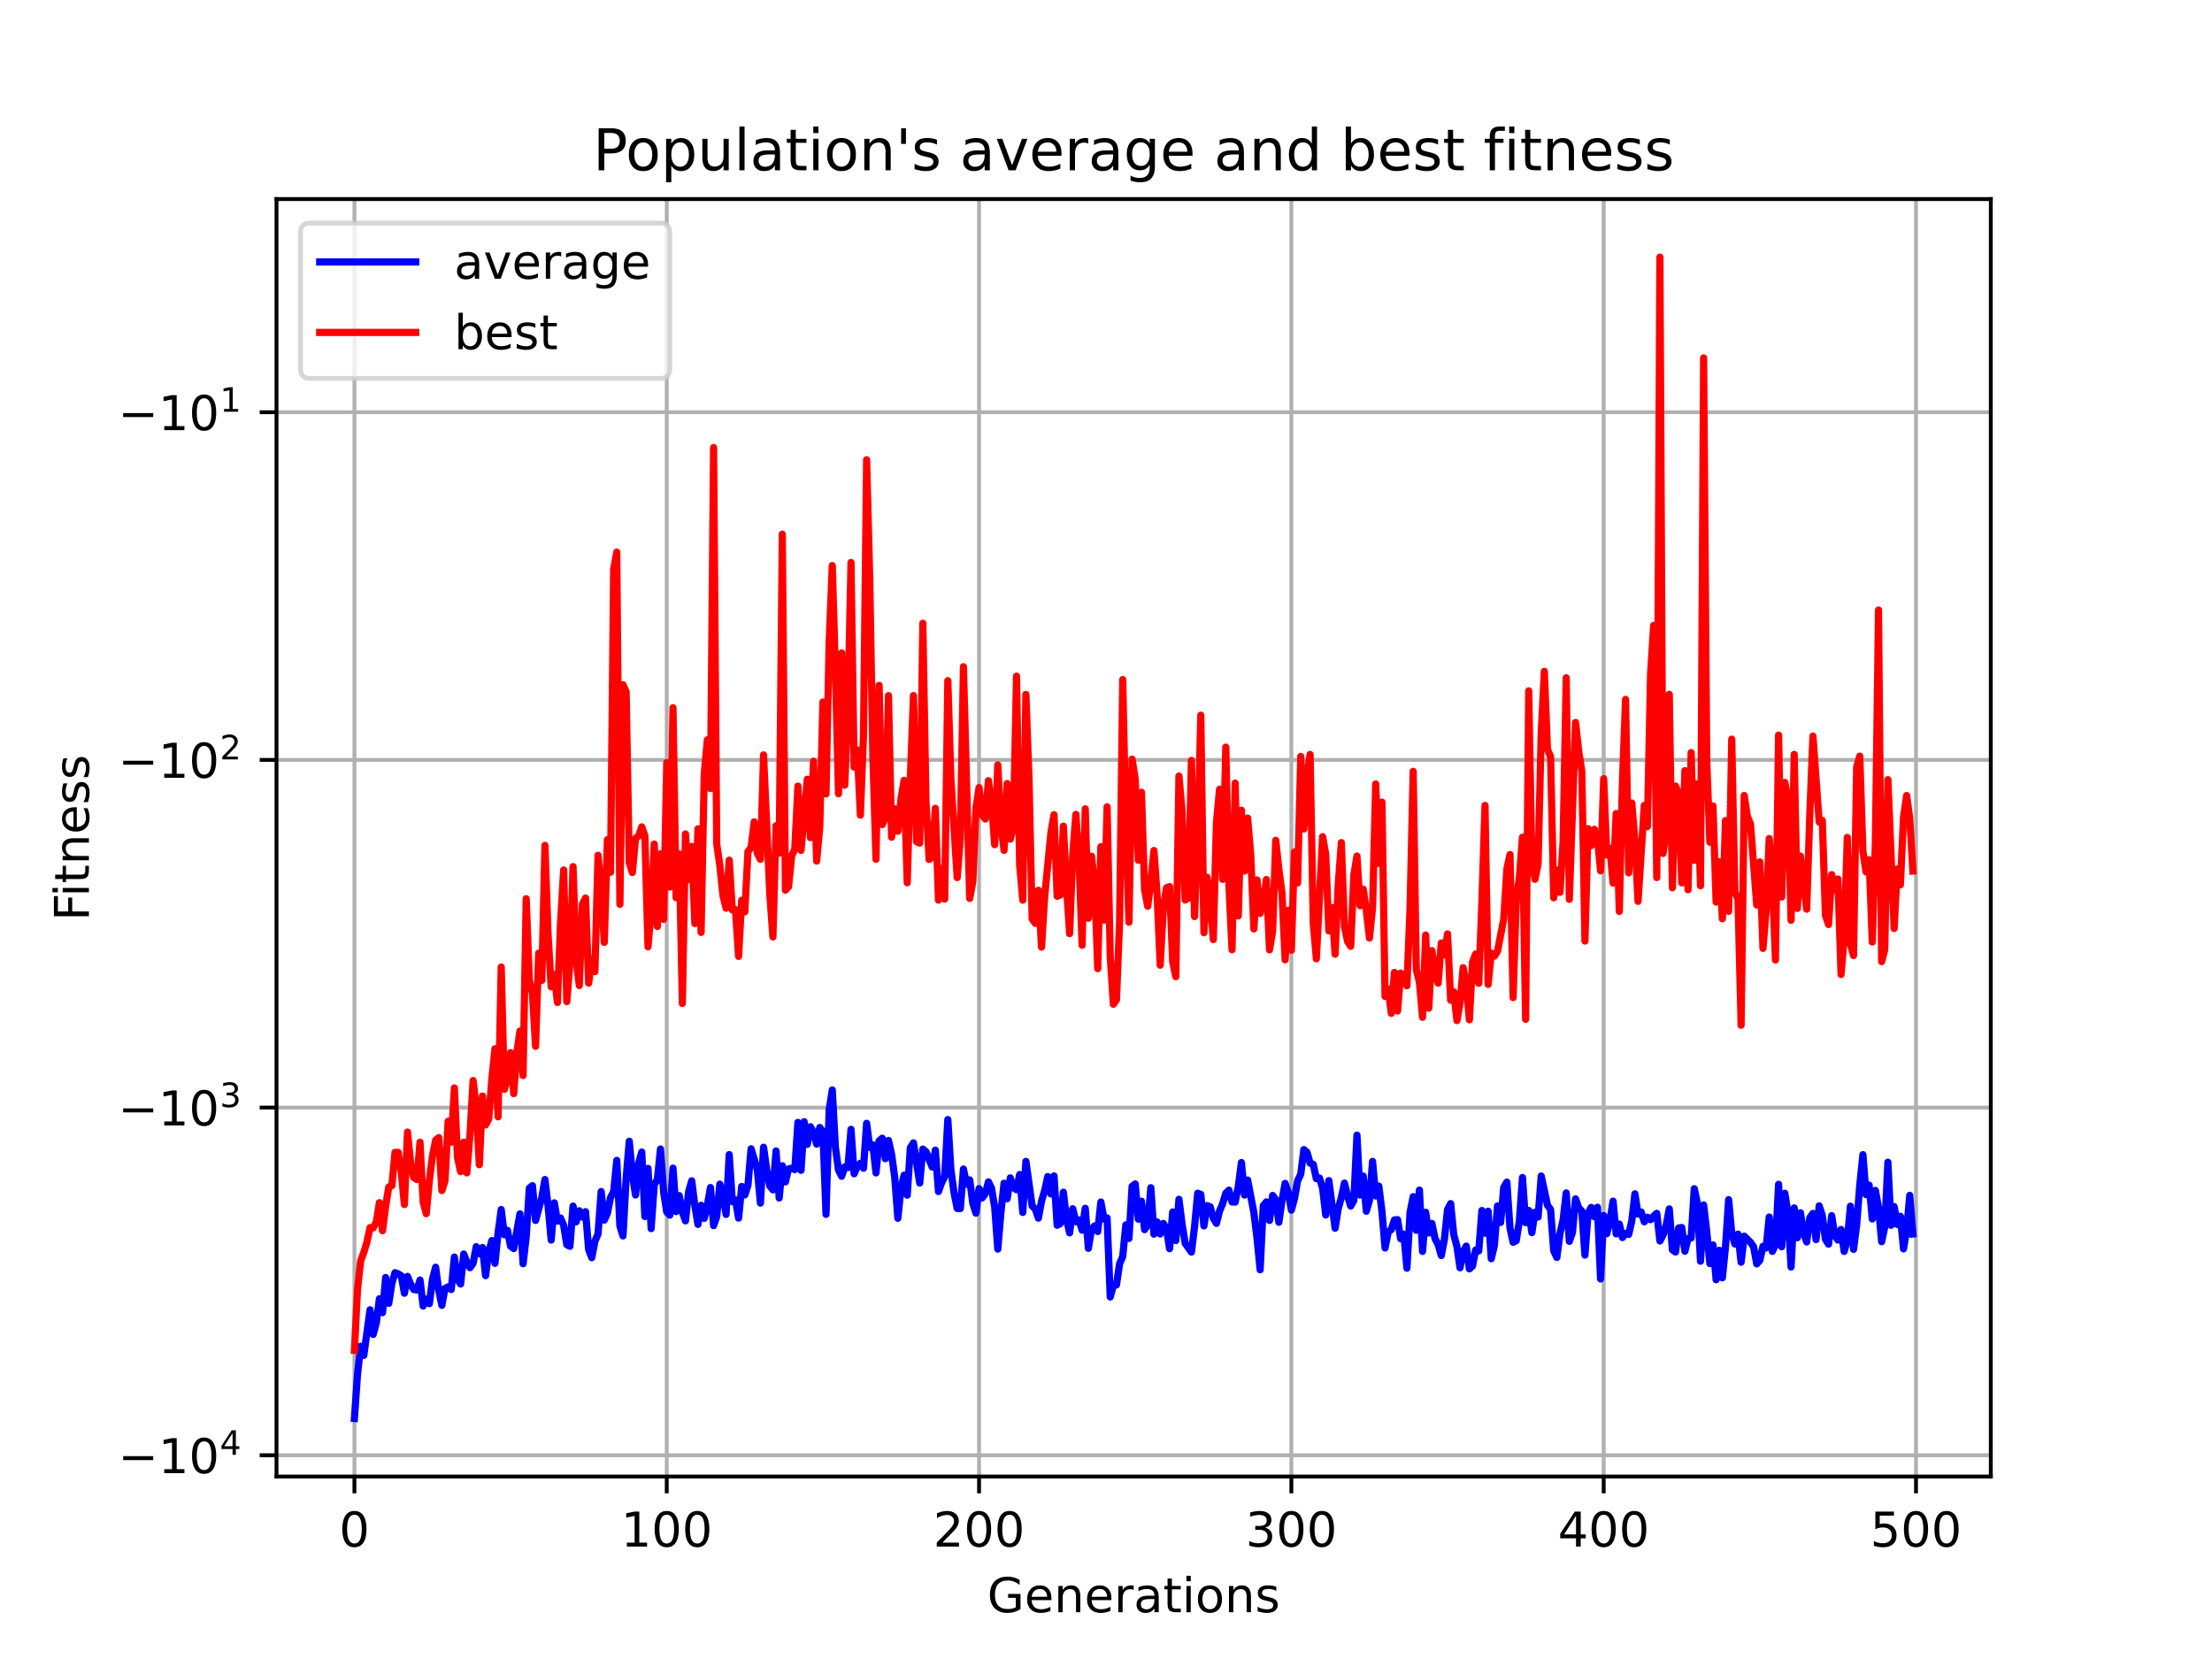 <?xml version="1.0" encoding="utf-8" standalone="no"?>
<!DOCTYPE svg PUBLIC "-//W3C//DTD SVG 1.1//EN"
  "http://www.w3.org/Graphics/SVG/1.1/DTD/svg11.dtd">
<!-- Created with matplotlib (https://matplotlib.org/) -->
<svg height="345.6pt" version="1.1" viewBox="0 0 460.8 345.6" width="460.8pt" xmlns="http://www.w3.org/2000/svg" xmlns:xlink="http://www.w3.org/1999/xlink">
 <defs>
  <style type="text/css">*{stroke-linecap:butt;stroke-linejoin:round;}</style>
 </defs>
 <g id="figure_1">
  <g id="patch_1">
   <path d="M 0 345.6 
L 460.8 345.6 
L 460.8 0 
L 0 0 
z
" style="fill:#ffffff;"/>
  </g>
  <g id="axes_1">
   <g id="patch_2">
    <path d="M 57.6 307.584 
L 414.72 307.584 
L 414.72 41.472 
L 57.6 41.472 
z
" style="fill:#ffffff;"/>
   </g>
   <g id="matplotlib.axis_1">
    <g id="xtick_1">
     <g id="line2d_1">
      <path clip-path="url(#pa1c811d562)" d="M 73.833 307.584 
L 73.833 41.472 
" style="fill:none;stroke:#b0b0b0;stroke-linecap:square;stroke-width:0.8;"/>
     </g>
     <g id="line2d_2">
      <defs>
       <path d="M 0 0 
L 0 3.5 
" id="m341a87773a" style="stroke:#000000;stroke-width:0.8;"/>
      </defs>
      <g>
       <use style="stroke:#000000;stroke-width:0.8;" x="73.833" xlink:href="#m341a87773a" y="307.584"/>
      </g>
     </g>
     <g id="text_1">
      <!-- 0 -->
      <g transform="translate(70.651 322.182)scale(0.1 -0.1)">
       <defs>
        <path d="M 31.781 66.406 
Q 24.172 66.406 20.328 58.906 
Q 16.5 51.422 16.5 36.375 
Q 16.5 21.391 20.328 13.891 
Q 24.172 6.391 31.781 6.391 
Q 39.453 6.391 43.281 13.891 
Q 47.125 21.391 47.125 36.375 
Q 47.125 51.422 43.281 58.906 
Q 39.453 66.406 31.781 66.406 
z
M 31.781 74.219 
Q 44.047 74.219 50.516 64.516 
Q 56.984 54.828 56.984 36.375 
Q 56.984 17.969 50.516 8.266 
Q 44.047 -1.422 31.781 -1.422 
Q 19.531 -1.422 13.062 8.266 
Q 6.594 17.969 6.594 36.375 
Q 6.594 54.828 13.062 64.516 
Q 19.531 74.219 31.781 74.219 
z
" id="DejaVuSans-48"/>
       </defs>
       <use xlink:href="#DejaVuSans-48"/>
      </g>
     </g>
    </g>
    <g id="xtick_2">
     <g id="line2d_3">
      <path clip-path="url(#pa1c811d562)" d="M 138.894 307.584 
L 138.894 41.472 
" style="fill:none;stroke:#b0b0b0;stroke-linecap:square;stroke-width:0.8;"/>
     </g>
     <g id="line2d_4">
      <g>
       <use style="stroke:#000000;stroke-width:0.8;" x="138.894" xlink:href="#m341a87773a" y="307.584"/>
      </g>
     </g>
     <g id="text_2">
      <!-- 100 -->
      <g transform="translate(129.35 322.182)scale(0.1 -0.1)">
       <defs>
        <path d="M 12.406 8.297 
L 28.516 8.297 
L 28.516 63.922 
L 10.984 60.406 
L 10.984 69.391 
L 28.422 72.906 
L 38.281 72.906 
L 38.281 8.297 
L 54.391 8.297 
L 54.391 0 
L 12.406 0 
z
" id="DejaVuSans-49"/>
       </defs>
       <use xlink:href="#DejaVuSans-49"/>
       <use x="63.623" xlink:href="#DejaVuSans-48"/>
       <use x="127.246" xlink:href="#DejaVuSans-48"/>
      </g>
     </g>
    </g>
    <g id="xtick_3">
     <g id="line2d_5">
      <path clip-path="url(#pa1c811d562)" d="M 203.955 307.584 
L 203.955 41.472 
" style="fill:none;stroke:#b0b0b0;stroke-linecap:square;stroke-width:0.8;"/>
     </g>
     <g id="line2d_6">
      <g>
       <use style="stroke:#000000;stroke-width:0.8;" x="203.955" xlink:href="#m341a87773a" y="307.584"/>
      </g>
     </g>
     <g id="text_3">
      <!-- 200 -->
      <g transform="translate(194.411 322.182)scale(0.1 -0.1)">
       <defs>
        <path d="M 19.188 8.297 
L 53.609 8.297 
L 53.609 0 
L 7.328 0 
L 7.328 8.297 
Q 12.938 14.109 22.625 23.891 
Q 32.328 33.688 34.812 36.531 
Q 39.547 41.844 41.422 45.531 
Q 43.312 49.219 43.312 52.781 
Q 43.312 58.594 39.234 62.25 
Q 35.156 65.922 28.609 65.922 
Q 23.969 65.922 18.812 64.312 
Q 13.672 62.703 7.812 59.422 
L 7.812 69.391 
Q 13.766 71.781 18.938 73 
Q 24.125 74.219 28.422 74.219 
Q 39.75 74.219 46.484 68.547 
Q 53.219 62.891 53.219 53.422 
Q 53.219 48.922 51.531 44.891 
Q 49.859 40.875 45.406 35.406 
Q 44.188 33.984 37.641 27.219 
Q 31.109 20.453 19.188 8.297 
z
" id="DejaVuSans-50"/>
       </defs>
       <use xlink:href="#DejaVuSans-50"/>
       <use x="63.623" xlink:href="#DejaVuSans-48"/>
       <use x="127.246" xlink:href="#DejaVuSans-48"/>
      </g>
     </g>
    </g>
    <g id="xtick_4">
     <g id="line2d_7">
      <path clip-path="url(#pa1c811d562)" d="M 269.016 307.584 
L 269.016 41.472 
" style="fill:none;stroke:#b0b0b0;stroke-linecap:square;stroke-width:0.8;"/>
     </g>
     <g id="line2d_8">
      <g>
       <use style="stroke:#000000;stroke-width:0.8;" x="269.016" xlink:href="#m341a87773a" y="307.584"/>
      </g>
     </g>
     <g id="text_4">
      <!-- 300 -->
      <g transform="translate(259.472 322.182)scale(0.1 -0.1)">
       <defs>
        <path d="M 40.578 39.312 
Q 47.656 37.797 51.625 33 
Q 55.609 28.219 55.609 21.188 
Q 55.609 10.406 48.188 4.484 
Q 40.766 -1.422 27.094 -1.422 
Q 22.516 -1.422 17.656 -0.516 
Q 12.797 0.391 7.625 2.203 
L 7.625 11.719 
Q 11.719 9.328 16.594 8.109 
Q 21.484 6.891 26.812 6.891 
Q 36.078 6.891 40.938 10.547 
Q 45.797 14.203 45.797 21.188 
Q 45.797 27.641 41.281 31.266 
Q 36.766 34.906 28.719 34.906 
L 20.219 34.906 
L 20.219 43.016 
L 29.109 43.016 
Q 36.375 43.016 40.234 45.922 
Q 44.094 48.828 44.094 54.297 
Q 44.094 59.906 40.109 62.906 
Q 36.141 65.922 28.719 65.922 
Q 24.656 65.922 20.016 65.031 
Q 15.375 64.156 9.812 62.312 
L 9.812 71.094 
Q 15.438 72.656 20.344 73.438 
Q 25.25 74.219 29.594 74.219 
Q 40.828 74.219 47.359 69.109 
Q 53.906 64.016 53.906 55.328 
Q 53.906 49.266 50.438 45.094 
Q 46.969 40.922 40.578 39.312 
z
" id="DejaVuSans-51"/>
       </defs>
       <use xlink:href="#DejaVuSans-51"/>
       <use x="63.623" xlink:href="#DejaVuSans-48"/>
       <use x="127.246" xlink:href="#DejaVuSans-48"/>
      </g>
     </g>
    </g>
    <g id="xtick_5">
     <g id="line2d_9">
      <path clip-path="url(#pa1c811d562)" d="M 334.077 307.584 
L 334.077 41.472 
" style="fill:none;stroke:#b0b0b0;stroke-linecap:square;stroke-width:0.8;"/>
     </g>
     <g id="line2d_10">
      <g>
       <use style="stroke:#000000;stroke-width:0.8;" x="334.077" xlink:href="#m341a87773a" y="307.584"/>
      </g>
     </g>
     <g id="text_5">
      <!-- 400 -->
      <g transform="translate(324.533 322.182)scale(0.1 -0.1)">
       <defs>
        <path d="M 37.797 64.312 
L 12.891 25.391 
L 37.797 25.391 
z
M 35.203 72.906 
L 47.609 72.906 
L 47.609 25.391 
L 58.016 25.391 
L 58.016 17.188 
L 47.609 17.188 
L 47.609 0 
L 37.797 0 
L 37.797 17.188 
L 4.891 17.188 
L 4.891 26.703 
z
" id="DejaVuSans-52"/>
       </defs>
       <use xlink:href="#DejaVuSans-52"/>
       <use x="63.623" xlink:href="#DejaVuSans-48"/>
       <use x="127.246" xlink:href="#DejaVuSans-48"/>
      </g>
     </g>
    </g>
    <g id="xtick_6">
     <g id="line2d_11">
      <path clip-path="url(#pa1c811d562)" d="M 399.138 307.584 
L 399.138 41.472 
" style="fill:none;stroke:#b0b0b0;stroke-linecap:square;stroke-width:0.8;"/>
     </g>
     <g id="line2d_12">
      <g>
       <use style="stroke:#000000;stroke-width:0.8;" x="399.138" xlink:href="#m341a87773a" y="307.584"/>
      </g>
     </g>
     <g id="text_6">
      <!-- 500 -->
      <g transform="translate(389.594 322.182)scale(0.1 -0.1)">
       <defs>
        <path d="M 10.797 72.906 
L 49.516 72.906 
L 49.516 64.594 
L 19.828 64.594 
L 19.828 46.734 
Q 21.969 47.469 24.109 47.828 
Q 26.266 48.188 28.422 48.188 
Q 40.625 48.188 47.75 41.5 
Q 54.891 34.812 54.891 23.391 
Q 54.891 11.625 47.562 5.094 
Q 40.234 -1.422 26.906 -1.422 
Q 22.312 -1.422 17.547 -0.641 
Q 12.797 0.141 7.719 1.703 
L 7.719 11.625 
Q 12.109 9.234 16.797 8.062 
Q 21.484 6.891 26.703 6.891 
Q 35.156 6.891 40.078 11.328 
Q 45.016 15.766 45.016 23.391 
Q 45.016 31 40.078 35.438 
Q 35.156 39.891 26.703 39.891 
Q 22.75 39.891 18.812 39.016 
Q 14.891 38.141 10.797 36.281 
z
" id="DejaVuSans-53"/>
       </defs>
       <use xlink:href="#DejaVuSans-53"/>
       <use x="63.623" xlink:href="#DejaVuSans-48"/>
       <use x="127.246" xlink:href="#DejaVuSans-48"/>
      </g>
     </g>
    </g>
    <g id="text_7">
     <!-- Generations -->
     <g transform="translate(205.662 335.861)scale(0.1 -0.1)">
      <defs>
       <path d="M 59.516 10.406 
L 59.516 29.984 
L 43.406 29.984 
L 43.406 38.094 
L 69.281 38.094 
L 69.281 6.781 
Q 63.578 2.734 56.688 0.656 
Q 49.812 -1.422 42 -1.422 
Q 24.906 -1.422 15.25 8.562 
Q 5.609 18.562 5.609 36.375 
Q 5.609 54.25 15.25 64.234 
Q 24.906 74.219 42 74.219 
Q 49.125 74.219 55.547 72.453 
Q 61.969 70.703 67.391 67.281 
L 67.391 56.781 
Q 61.922 61.422 55.766 63.766 
Q 49.609 66.109 42.828 66.109 
Q 29.438 66.109 22.719 58.641 
Q 16.016 51.172 16.016 36.375 
Q 16.016 21.625 22.719 14.156 
Q 29.438 6.688 42.828 6.688 
Q 48.047 6.688 52.141 7.594 
Q 56.25 8.5 59.516 10.406 
z
" id="DejaVuSans-71"/>
       <path d="M 56.203 29.594 
L 56.203 25.203 
L 14.891 25.203 
Q 15.484 15.922 20.484 11.062 
Q 25.484 6.203 34.422 6.203 
Q 39.594 6.203 44.453 7.469 
Q 49.312 8.734 54.109 11.281 
L 54.109 2.781 
Q 49.266 0.734 44.188 -0.344 
Q 39.109 -1.422 33.891 -1.422 
Q 20.797 -1.422 13.156 6.188 
Q 5.516 13.812 5.516 26.812 
Q 5.516 40.234 12.766 48.109 
Q 20.016 56 32.328 56 
Q 43.359 56 49.781 48.891 
Q 56.203 41.797 56.203 29.594 
z
M 47.219 32.234 
Q 47.125 39.594 43.094 43.984 
Q 39.062 48.391 32.422 48.391 
Q 24.906 48.391 20.391 44.141 
Q 15.875 39.891 15.188 32.172 
z
" id="DejaVuSans-101"/>
       <path d="M 54.891 33.016 
L 54.891 0 
L 45.906 0 
L 45.906 32.719 
Q 45.906 40.484 42.875 44.328 
Q 39.844 48.188 33.797 48.188 
Q 26.516 48.188 22.312 43.547 
Q 18.109 38.922 18.109 30.906 
L 18.109 0 
L 9.078 0 
L 9.078 54.688 
L 18.109 54.688 
L 18.109 46.188 
Q 21.344 51.125 25.703 53.562 
Q 30.078 56 35.797 56 
Q 45.219 56 50.047 50.172 
Q 54.891 44.344 54.891 33.016 
z
" id="DejaVuSans-110"/>
       <path d="M 41.109 46.297 
Q 39.594 47.172 37.812 47.578 
Q 36.031 48 33.891 48 
Q 26.266 48 22.188 43.047 
Q 18.109 38.094 18.109 28.812 
L 18.109 0 
L 9.078 0 
L 9.078 54.688 
L 18.109 54.688 
L 18.109 46.188 
Q 20.953 51.172 25.484 53.578 
Q 30.031 56 36.531 56 
Q 37.453 56 38.578 55.875 
Q 39.703 55.766 41.062 55.516 
z
" id="DejaVuSans-114"/>
       <path d="M 34.281 27.484 
Q 23.391 27.484 19.188 25 
Q 14.984 22.516 14.984 16.5 
Q 14.984 11.719 18.141 8.906 
Q 21.297 6.109 26.703 6.109 
Q 34.188 6.109 38.703 11.406 
Q 43.219 16.703 43.219 25.484 
L 43.219 27.484 
z
M 52.203 31.203 
L 52.203 0 
L 43.219 0 
L 43.219 8.297 
Q 40.141 3.328 35.547 0.953 
Q 30.953 -1.422 24.312 -1.422 
Q 15.922 -1.422 10.953 3.297 
Q 6 8.016 6 15.922 
Q 6 25.141 12.172 29.828 
Q 18.359 34.516 30.609 34.516 
L 43.219 34.516 
L 43.219 35.406 
Q 43.219 41.609 39.141 45 
Q 35.062 48.391 27.688 48.391 
Q 23 48.391 18.547 47.266 
Q 14.109 46.141 10.016 43.891 
L 10.016 52.203 
Q 14.938 54.109 19.578 55.047 
Q 24.219 56 28.609 56 
Q 40.484 56 46.344 49.844 
Q 52.203 43.703 52.203 31.203 
z
" id="DejaVuSans-97"/>
       <path d="M 18.312 70.219 
L 18.312 54.688 
L 36.812 54.688 
L 36.812 47.703 
L 18.312 47.703 
L 18.312 18.016 
Q 18.312 11.328 20.141 9.422 
Q 21.969 7.516 27.594 7.516 
L 36.812 7.516 
L 36.812 0 
L 27.594 0 
Q 17.188 0 13.234 3.875 
Q 9.281 7.766 9.281 18.016 
L 9.281 47.703 
L 2.688 47.703 
L 2.688 54.688 
L 9.281 54.688 
L 9.281 70.219 
z
" id="DejaVuSans-116"/>
       <path d="M 9.422 54.688 
L 18.406 54.688 
L 18.406 0 
L 9.422 0 
z
M 9.422 75.984 
L 18.406 75.984 
L 18.406 64.594 
L 9.422 64.594 
z
" id="DejaVuSans-105"/>
       <path d="M 30.609 48.391 
Q 23.391 48.391 19.188 42.75 
Q 14.984 37.109 14.984 27.297 
Q 14.984 17.484 19.156 11.844 
Q 23.344 6.203 30.609 6.203 
Q 37.797 6.203 41.984 11.859 
Q 46.188 17.531 46.188 27.297 
Q 46.188 37.016 41.984 42.703 
Q 37.797 48.391 30.609 48.391 
z
M 30.609 56 
Q 42.328 56 49.016 48.375 
Q 55.719 40.766 55.719 27.297 
Q 55.719 13.875 49.016 6.219 
Q 42.328 -1.422 30.609 -1.422 
Q 18.844 -1.422 12.172 6.219 
Q 5.516 13.875 5.516 27.297 
Q 5.516 40.766 12.172 48.375 
Q 18.844 56 30.609 56 
z
" id="DejaVuSans-111"/>
       <path d="M 44.281 53.078 
L 44.281 44.578 
Q 40.484 46.531 36.375 47.5 
Q 32.281 48.484 27.875 48.484 
Q 21.188 48.484 17.844 46.438 
Q 14.5 44.391 14.5 40.281 
Q 14.5 37.156 16.891 35.375 
Q 19.281 33.594 26.516 31.984 
L 29.594 31.297 
Q 39.156 29.25 43.188 25.516 
Q 47.219 21.781 47.219 15.094 
Q 47.219 7.469 41.188 3.016 
Q 35.156 -1.422 24.609 -1.422 
Q 20.219 -1.422 15.453 -0.562 
Q 10.688 0.297 5.422 2 
L 5.422 11.281 
Q 10.406 8.688 15.234 7.391 
Q 20.062 6.109 24.812 6.109 
Q 31.156 6.109 34.562 8.281 
Q 37.984 10.453 37.984 14.406 
Q 37.984 18.062 35.516 20.016 
Q 33.062 21.969 24.703 23.781 
L 21.578 24.516 
Q 13.234 26.266 9.516 29.906 
Q 5.812 33.547 5.812 39.891 
Q 5.812 47.609 11.281 51.797 
Q 16.75 56 26.812 56 
Q 31.781 56 36.172 55.266 
Q 40.578 54.547 44.281 53.078 
z
" id="DejaVuSans-115"/>
      </defs>
      <use xlink:href="#DejaVuSans-71"/>
      <use x="77.49" xlink:href="#DejaVuSans-101"/>
      <use x="139.014" xlink:href="#DejaVuSans-110"/>
      <use x="202.393" xlink:href="#DejaVuSans-101"/>
      <use x="263.916" xlink:href="#DejaVuSans-114"/>
      <use x="305.029" xlink:href="#DejaVuSans-97"/>
      <use x="366.309" xlink:href="#DejaVuSans-116"/>
      <use x="405.518" xlink:href="#DejaVuSans-105"/>
      <use x="433.301" xlink:href="#DejaVuSans-111"/>
      <use x="494.482" xlink:href="#DejaVuSans-110"/>
      <use x="557.861" xlink:href="#DejaVuSans-115"/>
     </g>
    </g>
   </g>
   <g id="matplotlib.axis_2">
    <g id="ytick_1">
     <g id="line2d_13">
      <path clip-path="url(#pa1c811d562)" d="M 57.6 303.158 
L 414.72 303.158 
" style="fill:none;stroke:#b0b0b0;stroke-linecap:square;stroke-width:0.8;"/>
     </g>
     <g id="line2d_14">
      <defs>
       <path d="M 0 0 
L -3.5 0 
" id="m6f2b389dbf" style="stroke:#000000;stroke-width:0.8;"/>
      </defs>
      <g>
       <use style="stroke:#000000;stroke-width:0.8;" x="57.6" xlink:href="#m6f2b389dbf" y="303.158"/>
      </g>
     </g>
     <g id="text_8">
      <!-- $\mathdefault{-10^{4}}$ -->
      <g transform="translate(24.6 306.957)scale(0.1 -0.1)">
       <defs>
        <path d="M 10.594 35.5 
L 73.188 35.5 
L 73.188 27.203 
L 10.594 27.203 
z
" id="DejaVuSans-8722"/>
       </defs>
       <use transform="translate(0 0.684)" xlink:href="#DejaVuSans-8722"/>
       <use transform="translate(83.789 0.684)" xlink:href="#DejaVuSans-49"/>
       <use transform="translate(147.412 0.684)" xlink:href="#DejaVuSans-48"/>
       <use transform="translate(211.992 38.966)scale(0.7)" xlink:href="#DejaVuSans-52"/>
      </g>
     </g>
    </g>
    <g id="ytick_2">
     <g id="line2d_15">
      <path clip-path="url(#pa1c811d562)" d="M 57.6 230.729 
L 414.72 230.729 
" style="fill:none;stroke:#b0b0b0;stroke-linecap:square;stroke-width:0.8;"/>
     </g>
     <g id="line2d_16">
      <g>
       <use style="stroke:#000000;stroke-width:0.8;" x="57.6" xlink:href="#m6f2b389dbf" y="230.729"/>
      </g>
     </g>
     <g id="text_9">
      <!-- $\mathdefault{-10^{3}}$ -->
      <g transform="translate(24.6 234.528)scale(0.1 -0.1)">
       <use transform="translate(0 0.766)" xlink:href="#DejaVuSans-8722"/>
       <use transform="translate(83.789 0.766)" xlink:href="#DejaVuSans-49"/>
       <use transform="translate(147.412 0.766)" xlink:href="#DejaVuSans-48"/>
       <use transform="translate(211.992 39.047)scale(0.7)" xlink:href="#DejaVuSans-51"/>
      </g>
     </g>
    </g>
    <g id="ytick_3">
     <g id="line2d_17">
      <path clip-path="url(#pa1c811d562)" d="M 57.6 158.301 
L 414.72 158.301 
" style="fill:none;stroke:#b0b0b0;stroke-linecap:square;stroke-width:0.8;"/>
     </g>
     <g id="line2d_18">
      <g>
       <use style="stroke:#000000;stroke-width:0.8;" x="57.6" xlink:href="#m6f2b389dbf" y="158.301"/>
      </g>
     </g>
     <g id="text_10">
      <!-- $\mathdefault{-10^{2}}$ -->
      <g transform="translate(24.6 162.1)scale(0.1 -0.1)">
       <use transform="translate(0 0.766)" xlink:href="#DejaVuSans-8722"/>
       <use transform="translate(83.789 0.766)" xlink:href="#DejaVuSans-49"/>
       <use transform="translate(147.412 0.766)" xlink:href="#DejaVuSans-48"/>
       <use transform="translate(211.992 39.047)scale(0.7)" xlink:href="#DejaVuSans-50"/>
      </g>
     </g>
    </g>
    <g id="ytick_4">
     <g id="line2d_19">
      <path clip-path="url(#pa1c811d562)" d="M 57.6 85.873 
L 414.72 85.873 
" style="fill:none;stroke:#b0b0b0;stroke-linecap:square;stroke-width:0.8;"/>
     </g>
     <g id="line2d_20">
      <g>
       <use style="stroke:#000000;stroke-width:0.8;" x="57.6" xlink:href="#m6f2b389dbf" y="85.873"/>
      </g>
     </g>
     <g id="text_11">
      <!-- $\mathdefault{-10^{1}}$ -->
      <g transform="translate(24.6 89.672)scale(0.1 -0.1)">
       <use transform="translate(0 0.684)" xlink:href="#DejaVuSans-8722"/>
       <use transform="translate(83.789 0.684)" xlink:href="#DejaVuSans-49"/>
       <use transform="translate(147.412 0.684)" xlink:href="#DejaVuSans-48"/>
       <use transform="translate(211.992 38.966)scale(0.7)" xlink:href="#DejaVuSans-49"/>
      </g>
     </g>
    </g>
    <g id="text_12">
     <!-- Fitness -->
     <g transform="translate(18.52 191.845)rotate(-90)scale(0.1 -0.1)">
      <defs>
       <path d="M 9.812 72.906 
L 51.703 72.906 
L 51.703 64.594 
L 19.672 64.594 
L 19.672 43.109 
L 48.578 43.109 
L 48.578 34.812 
L 19.672 34.812 
L 19.672 0 
L 9.812 0 
z
" id="DejaVuSans-70"/>
      </defs>
      <use xlink:href="#DejaVuSans-70"/>
      <use x="50.27" xlink:href="#DejaVuSans-105"/>
      <use x="78.053" xlink:href="#DejaVuSans-116"/>
      <use x="117.262" xlink:href="#DejaVuSans-110"/>
      <use x="180.641" xlink:href="#DejaVuSans-101"/>
      <use x="242.164" xlink:href="#DejaVuSans-115"/>
      <use x="294.264" xlink:href="#DejaVuSans-115"/>
     </g>
    </g>
   </g>
   <g id="line2d_21">
    <path clip-path="url(#pa1c811d562)" d="M 73.833 295.488 
L 74.483 286.217 
L 75.134 280.46 
L 75.785 282.357 
L 77.086 272.848 
L 77.736 277.986 
L 78.387 275.621 
L 79.038 270.551 
L 79.688 273.444 
L 80.339 266.127 
L 80.989 271.513 
L 81.64 267.332 
L 82.291 265.122 
L 82.941 265.375 
L 83.592 265.778 
L 84.242 269.402 
L 84.893 265.898 
L 85.544 267.516 
L 86.194 268.627 
L 86.845 268.715 
L 87.496 266.649 
L 88.146 272.071 
L 88.797 270.627 
L 89.447 271.572 
L 90.098 266.435 
L 90.749 263.989 
L 91.399 268.829 
L 92.05 271.924 
L 92.7 268.404 
L 93.351 268.08 
L 94.002 268.63 
L 94.652 261.87 
L 95.303 266.528 
L 95.953 267.481 
L 96.604 261.238 
L 97.255 262.965 
L 97.905 264.084 
L 98.556 263.18 
L 99.207 259.706 
L 99.857 261.188 
L 100.508 259.888 
L 101.158 265.745 
L 101.809 260.742 
L 102.46 258.436 
L 103.11 263.173 
L 103.761 256.827 
L 104.411 251.97 
L 105.062 257.217 
L 105.713 256.309 
L 106.363 259.61 
L 107.014 260.103 
L 108.315 252.865 
L 108.966 263.261 
L 109.616 257.715 
L 110.267 247.509 
L 110.918 246.999 
L 111.568 254.247 
L 112.869 249.457 
L 113.52 245.718 
L 114.171 251.208 
L 114.821 258.328 
L 115.472 250.573 
L 116.122 254.377 
L 116.773 253.734 
L 117.424 255.282 
L 118.074 259.298 
L 118.725 259.63 
L 119.375 251.249 
L 120.026 254.535 
L 120.677 252.232 
L 121.327 253.536 
L 121.978 252.412 
L 122.629 260.352 
L 123.279 261.993 
L 123.93 258.581 
L 124.58 257.056 
L 125.231 248.22 
L 125.882 254.172 
L 126.532 252.743 
L 127.183 249.465 
L 127.833 248.265 
L 128.484 241.729 
L 129.135 255.42 
L 129.785 257.469 
L 130.436 245.453 
L 131.086 237.74 
L 131.737 244.658 
L 132.388 248.937 
L 133.038 242.32 
L 133.689 239.992 
L 134.339 253.422 
L 134.99 243.402 
L 135.641 255.943 
L 136.291 246.819 
L 136.942 245.678 
L 137.593 239.358 
L 138.243 248.325 
L 138.894 252.494 
L 139.544 253.133 
L 140.195 243.339 
L 140.846 252.398 
L 141.496 249.07 
L 142.147 252.514 
L 142.797 254.327 
L 143.448 248.261 
L 144.099 245.988 
L 144.749 251.167 
L 145.4 255.069 
L 146.05 251.086 
L 146.701 253.81 
L 147.352 251.094 
L 148.002 247.384 
L 148.653 255.321 
L 149.304 253.455 
L 149.954 246.679 
L 150.605 248.839 
L 151.255 252.986 
L 151.906 240.528 
L 152.557 250.31 
L 153.207 249.95 
L 153.858 253.756 
L 154.508 247.158 
L 155.159 248.931 
L 155.81 246.93 
L 156.46 239.316 
L 157.761 243.642 
L 158.412 250.624 
L 159.063 238.991 
L 159.713 243.675 
L 160.364 247.059 
L 161.015 247.866 
L 161.665 239.765 
L 162.316 249.567 
L 162.966 242.839 
L 163.617 246.21 
L 164.268 243.504 
L 164.918 243.357 
L 165.569 243.652 
L 166.219 233.812 
L 166.87 243.802 
L 167.521 233.673 
L 168.171 238.398 
L 168.822 234.721 
L 169.472 235.888 
L 170.123 238.347 
L 170.774 234.871 
L 171.424 235.774 
L 172.075 252.979 
L 172.725 231.281 
L 173.376 227.049 
L 174.027 239.01 
L 174.677 243.752 
L 175.328 245.043 
L 175.979 243.091 
L 176.629 243.234 
L 177.28 235.258 
L 177.93 244.521 
L 178.581 243.004 
L 179.232 242.344 
L 179.882 243.368 
L 180.533 234.014 
L 181.183 239.029 
L 181.834 238.483 
L 182.485 244.335 
L 183.135 237.684 
L 183.786 237.112 
L 184.436 241.381 
L 185.087 237.577 
L 185.738 240.475 
L 186.388 245.245 
L 187.039 253.787 
L 187.69 247.565 
L 188.34 244.814 
L 188.991 248.973 
L 189.641 239.095 
L 190.292 238.081 
L 191.593 246.452 
L 192.244 239.37 
L 192.894 239.919 
L 194.196 243.112 
L 194.846 239.596 
L 195.497 248.216 
L 196.147 246.409 
L 196.798 245.085 
L 197.449 233.231 
L 198.099 243.768 
L 198.75 248.525 
L 199.401 251.738 
L 200.051 251.77 
L 200.702 243.535 
L 201.352 246.679 
L 202.003 245.786 
L 202.654 250.672 
L 203.304 252.719 
L 203.955 247.61 
L 204.605 249.549 
L 205.256 248.646 
L 205.907 246.2 
L 206.557 247.548 
L 207.208 251.454 
L 207.858 260.206 
L 208.509 252.554 
L 209.16 246.493 
L 209.81 249.727 
L 210.461 245.376 
L 211.112 247.406 
L 211.762 247.839 
L 212.413 244.674 
L 213.063 252.573 
L 213.714 241.934 
L 215.015 251.228 
L 215.666 251.836 
L 216.316 253.76 
L 216.967 250.222 
L 217.618 248.028 
L 218.268 245.101 
L 218.919 248.719 
L 219.569 244.965 
L 220.22 255.243 
L 220.871 254.903 
L 221.521 248.36 
L 222.172 254.006 
L 222.822 256.823 
L 223.473 251.797 
L 224.124 254.506 
L 224.774 254.145 
L 225.425 256.268 
L 226.076 251.713 
L 226.726 260.045 
L 227.377 256.104 
L 228.027 255.374 
L 228.678 256.551 
L 229.329 250.398 
L 229.979 253.935 
L 230.63 253.724 
L 231.28 270.183 
L 231.931 267.844 
L 232.582 267.67 
L 233.232 263.251 
L 233.883 261.762 
L 234.533 255.159 
L 235.184 257.988 
L 235.835 247.138 
L 236.485 246.633 
L 237.136 253.975 
L 237.787 250.239 
L 238.437 256.161 
L 239.088 255.155 
L 239.738 247.421 
L 240.389 257.098 
L 241.04 254.546 
L 241.69 257.065 
L 242.341 254.863 
L 242.991 255.919 
L 243.642 260.13 
L 244.293 252.467 
L 244.943 258.425 
L 245.594 249.831 
L 246.244 254.958 
L 246.895 259.006 
L 248.196 260.834 
L 248.847 255.541 
L 249.498 248.571 
L 250.148 248.81 
L 250.799 255.378 
L 251.449 251.147 
L 252.1 251.396 
L 252.751 253.762 
L 253.401 254.857 
L 254.052 252.297 
L 254.702 250.733 
L 255.353 248.584 
L 256.004 247.926 
L 256.654 250.385 
L 257.305 250.42 
L 257.955 247.191 
L 258.606 242.176 
L 259.257 248.956 
L 259.907 245.823 
L 261.208 252.602 
L 261.859 257.95 
L 262.51 264.522 
L 263.16 251.175 
L 263.811 250.374 
L 264.462 254.24 
L 265.112 249.029 
L 265.763 249.942 
L 266.413 254.62 
L 267.064 250.074 
L 267.715 246.513 
L 268.365 248.387 
L 269.016 252.088 
L 269.666 249.671 
L 270.317 245.971 
L 270.968 244.618 
L 271.618 239.48 
L 272.269 240.041 
L 272.919 242.311 
L 273.57 242.547 
L 274.221 245.538 
L 274.871 245.406 
L 275.522 247.54 
L 276.173 253.1 
L 276.823 245.939 
L 278.124 255.863 
L 278.775 251.799 
L 279.426 249.438 
L 280.076 246.454 
L 280.727 249.177 
L 281.377 251.246 
L 282.028 250.088 
L 282.679 236.474 
L 283.329 248.949 
L 283.98 244.997 
L 284.63 252.314 
L 285.281 250.06 
L 285.932 241.945 
L 286.582 249.138 
L 287.233 247.087 
L 287.884 252.35 
L 288.534 259.985 
L 289.185 256.646 
L 289.835 256.132 
L 290.486 254.131 
L 291.137 254.07 
L 291.787 258.058 
L 292.438 257.115 
L 293.088 264.196 
L 293.739 252.554 
L 294.39 249.28 
L 295.04 256.293 
L 295.691 247.914 
L 296.341 260.69 
L 296.992 252.544 
L 297.643 256.841 
L 298.293 254.875 
L 298.944 258.035 
L 299.595 259.266 
L 300.245 261.559 
L 300.896 258.192 
L 301.546 251.981 
L 302.197 250.729 
L 302.848 257.23 
L 303.498 259.641 
L 304.149 264.103 
L 304.799 260.777 
L 305.45 259.583 
L 306.101 264.336 
L 306.751 263.729 
L 307.402 260.402 
L 308.052 260.594 
L 308.703 252.175 
L 309.354 256.884 
L 310.004 252.313 
L 310.655 262.208 
L 311.305 259.467 
L 311.956 251.217 
L 312.607 254.657 
L 313.257 247.342 
L 313.908 246.254 
L 314.559 255.835 
L 315.209 258.79 
L 315.86 258.461 
L 316.51 254.401 
L 317.161 245.302 
L 317.812 254.698 
L 318.462 252.163 
L 319.113 256.78 
L 319.763 252.521 
L 320.414 253.521 
L 321.065 244.989 
L 322.366 251.067 
L 323.016 251.976 
L 323.667 260.568 
L 324.318 261.952 
L 324.968 256.999 
L 325.619 254.105 
L 326.27 248.507 
L 326.92 258.604 
L 327.571 256.721 
L 328.221 249.743 
L 328.872 251.622 
L 329.523 252.274 
L 330.173 261.466 
L 330.824 252.736 
L 331.474 251.529 
L 332.125 253.476 
L 332.776 251.486 
L 333.426 266.433 
L 334.077 253.22 
L 334.727 256.992 
L 335.378 254.329 
L 336.029 250.224 
L 336.679 257.043 
L 337.33 254.997 
L 337.981 257.805 
L 338.631 256.934 
L 339.282 257.151 
L 339.932 254.34 
L 340.583 248.698 
L 341.234 252.932 
L 341.884 252.474 
L 342.535 254.523 
L 343.185 253.582 
L 343.836 254.086 
L 344.487 253.332 
L 345.137 252.763 
L 345.788 258.516 
L 346.438 257.298 
L 347.089 255.251 
L 347.74 251.834 
L 348.39 260.359 
L 349.041 260.82 
L 349.691 255.809 
L 350.342 255.718 
L 350.993 260.658 
L 351.643 258.034 
L 352.294 257.902 
L 352.945 247.625 
L 353.595 250.674 
L 354.246 262.734 
L 354.896 251.014 
L 355.547 256.581 
L 356.198 263.227 
L 356.848 259.347 
L 357.499 266.589 
L 358.149 260.457 
L 358.8 266.192 
L 359.451 259.749 
L 360.101 249.909 
L 360.752 256.855 
L 361.402 259.151 
L 362.053 257.095 
L 362.704 262.951 
L 363.354 257.518 
L 364.656 258.791 
L 365.306 259.729 
L 365.957 263.296 
L 366.607 262.532 
L 367.258 259.632 
L 367.909 259.972 
L 368.559 253.525 
L 369.21 260.697 
L 369.86 259.322 
L 370.511 246.713 
L 371.162 259.719 
L 371.812 248.575 
L 372.463 252.691 
L 373.113 263.945 
L 373.764 251.625 
L 374.415 257.856 
L 375.065 252.639 
L 375.716 256.873 
L 376.367 258.717 
L 377.017 253.674 
L 377.668 252.784 
L 378.318 258.233 
L 378.969 251.197 
L 379.62 253.24 
L 380.27 258.174 
L 380.921 259.189 
L 381.571 253.253 
L 382.222 257.364 
L 382.873 258.326 
L 383.523 256.124 
L 384.174 260.696 
L 384.824 258.335 
L 385.475 251.267 
L 386.126 260.26 
L 386.776 255.193 
L 387.427 246.867 
L 388.078 240.535 
L 388.728 248.864 
L 389.379 246.889 
L 390.029 253.93 
L 390.68 247.984 
L 391.331 251.558 
L 391.981 258.67 
L 392.632 255.569 
L 393.282 242.114 
L 393.933 255.247 
L 394.584 251.356 
L 395.234 255.072 
L 395.885 253.372 
L 396.535 260.165 
L 397.186 256.236 
L 397.837 249.009 
L 398.487 257.058 
L 398.487 257.058 
" style="fill:none;stroke:#0000ff;stroke-linecap:square;stroke-width:1.5;"/>
   </g>
   <g id="line2d_22">
    <path clip-path="url(#pa1c811d562)" d="M 73.833 281.3 
L 74.483 268.517 
L 75.134 262.635 
L 75.785 260.896 
L 76.435 258.747 
L 77.086 255.728 
L 77.736 255.799 
L 78.387 254.544 
L 79.038 250.541 
L 79.688 256.378 
L 80.339 251.262 
L 80.989 247.252 
L 81.64 246.987 
L 82.291 240.05 
L 82.941 240.068 
L 83.592 244.132 
L 84.242 250.927 
L 84.893 235.826 
L 85.544 242.309 
L 86.194 245.293 
L 86.845 245.731 
L 87.496 237.944 
L 88.146 250.334 
L 88.797 252.838 
L 89.447 245.922 
L 90.098 240.773 
L 90.749 237.53 
L 91.399 236.988 
L 92.05 248.015 
L 92.7 246.012 
L 93.351 233.573 
L 94.002 237.932 
L 94.652 226.641 
L 95.303 241.11 
L 95.953 244.079 
L 96.604 237.936 
L 97.255 244.332 
L 97.905 236.365 
L 98.556 225.09 
L 99.207 230.731 
L 99.857 242.636 
L 100.508 228.329 
L 101.158 234.348 
L 101.809 233.11 
L 102.46 224.769 
L 103.11 218.471 
L 103.761 232.659 
L 104.411 201.452 
L 105.062 226.929 
L 105.713 224.872 
L 106.363 219.284 
L 107.014 227.836 
L 107.664 219.206 
L 108.315 214.774 
L 108.966 224.06 
L 109.616 187.212 
L 110.267 204.119 
L 110.918 206.983 
L 111.568 217.978 
L 112.219 198.56 
L 112.869 204.238 
L 113.52 176.109 
L 114.171 194.701 
L 114.821 205.556 
L 115.472 203.049 
L 116.122 208.83 
L 116.773 192.222 
L 117.424 181.233 
L 118.074 208.661 
L 118.725 200.597 
L 119.375 180.523 
L 120.026 199.922 
L 120.677 205.304 
L 121.327 188.353 
L 121.978 187.073 
L 122.629 204.805 
L 123.279 199.778 
L 123.93 202.417 
L 124.58 178.174 
L 125.231 185.023 
L 125.882 196.323 
L 126.532 174.91 
L 127.183 181.707 
L 127.833 118.593 
L 128.484 115.006 
L 129.135 188.382 
L 129.785 142.647 
L 130.436 144.13 
L 131.086 179.692 
L 131.737 181.773 
L 132.388 174.646 
L 133.038 174.185 
L 133.689 172.251 
L 134.339 174.097 
L 134.99 197.238 
L 135.641 189.818 
L 136.291 175.822 
L 136.942 192.988 
L 137.593 177.87 
L 138.243 191.523 
L 138.894 158.863 
L 139.544 184.791 
L 140.195 147.432 
L 140.846 186.993 
L 141.496 177.9 
L 142.147 209.037 
L 142.797 173.728 
L 143.448 183.222 
L 144.099 176.328 
L 144.749 192.384 
L 145.4 172.648 
L 146.05 194.24 
L 146.701 161.325 
L 147.352 154.108 
L 148.002 164.263 
L 148.653 93.221 
L 149.304 175.778 
L 149.954 180.301 
L 150.605 186.566 
L 151.255 189.197 
L 151.906 179.17 
L 152.557 189.536 
L 153.207 189.496 
L 153.858 199.233 
L 154.508 187.541 
L 155.159 189.96 
L 155.81 177.413 
L 156.46 176.565 
L 157.111 171.198 
L 157.761 177.743 
L 158.412 179.015 
L 159.063 157.267 
L 160.364 186.274 
L 161.015 195.183 
L 161.665 172.008 
L 162.316 177.725 
L 162.966 111.275 
L 163.617 185.426 
L 164.268 184.734 
L 164.918 178.293 
L 165.569 176.911 
L 166.219 163.759 
L 166.87 177.144 
L 168.171 162.33 
L 168.822 174.49 
L 169.472 158.577 
L 170.123 179.376 
L 170.774 172.27 
L 171.424 146.243 
L 172.075 165.392 
L 172.725 133.817 
L 173.376 117.818 
L 174.027 139.506 
L 174.677 165.362 
L 175.328 136.012 
L 175.979 163.571 
L 176.629 147.986 
L 177.28 117.171 
L 177.93 159.799 
L 178.581 156.216 
L 179.232 169.815 
L 179.882 153.18 
L 180.533 95.773 
L 181.183 120.495 
L 181.834 157.552 
L 182.485 179.009 
L 183.135 142.777 
L 183.786 171.772 
L 184.436 170.356 
L 185.087 144.905 
L 185.738 174.411 
L 186.388 168.488 
L 187.039 173.164 
L 187.69 166.447 
L 188.34 162.548 
L 188.991 183.895 
L 189.641 162.112 
L 190.292 144.894 
L 190.943 175.331 
L 191.593 175.627 
L 192.244 129.842 
L 192.894 166.758 
L 193.545 179.05 
L 194.196 178.553 
L 194.846 168.386 
L 195.497 187.522 
L 196.147 180.906 
L 196.798 187.302 
L 197.449 141.796 
L 198.099 162.457 
L 199.401 182.821 
L 200.051 174.646 
L 200.702 138.888 
L 202.003 187.158 
L 202.654 183.664 
L 203.304 168.413 
L 203.955 164.068 
L 204.605 169.788 
L 205.256 170.614 
L 205.907 162.628 
L 206.557 167.387 
L 207.208 175.966 
L 207.858 159.352 
L 208.509 171.745 
L 209.16 177.145 
L 209.81 163.235 
L 210.461 174.811 
L 211.112 172.267 
L 211.762 140.85 
L 212.413 180.171 
L 213.063 187.518 
L 213.714 144.659 
L 214.365 162.31 
L 215.015 191.418 
L 215.666 192.357 
L 216.316 185.458 
L 216.967 197.309 
L 217.618 186.876 
L 218.919 173.492 
L 219.569 169.718 
L 220.22 186.706 
L 220.871 186.453 
L 221.521 172.097 
L 222.172 184.75 
L 222.822 194.498 
L 223.473 177.973 
L 224.124 169.654 
L 224.774 178.834 
L 225.425 196.917 
L 226.076 168.49 
L 226.726 191.289 
L 227.377 178.351 
L 228.027 184.043 
L 228.678 201.788 
L 229.329 176.38 
L 229.979 191.696 
L 230.63 168.071 
L 231.28 199.249 
L 231.931 209.207 
L 232.582 208.263 
L 233.232 192.101 
L 233.883 141.566 
L 234.533 172.027 
L 235.184 192.115 
L 235.835 158.141 
L 236.485 162.261 
L 237.136 179.213 
L 237.787 165.042 
L 238.437 185.344 
L 239.088 188.788 
L 239.738 183.598 
L 240.389 177.172 
L 241.04 186.287 
L 241.69 201.068 
L 242.341 189.143 
L 242.991 184.948 
L 243.642 184.691 
L 244.293 200.346 
L 244.943 203.454 
L 245.594 161.66 
L 246.244 168.931 
L 246.895 187.493 
L 247.546 187.111 
L 248.196 158.407 
L 248.847 190.942 
L 249.498 175.389 
L 250.148 148.986 
L 250.799 194.3 
L 251.449 182.759 
L 252.1 187.26 
L 252.751 195.726 
L 253.401 171.48 
L 254.052 164.416 
L 254.702 183.18 
L 255.353 155.636 
L 256.004 184.312 
L 256.654 197.847 
L 257.305 163.128 
L 257.955 190.807 
L 258.606 168.777 
L 259.257 181.44 
L 259.907 170.423 
L 260.558 178.162 
L 261.208 193.517 
L 261.859 183.311 
L 262.51 190.279 
L 263.16 188.274 
L 263.811 183.224 
L 264.462 197.871 
L 265.112 193.947 
L 265.763 175.037 
L 266.413 181.109 
L 267.064 186.029 
L 267.715 199.945 
L 268.365 189.631 
L 269.016 197.954 
L 269.666 177.465 
L 270.317 183.94 
L 270.968 157.569 
L 271.618 172.689 
L 272.269 161.317 
L 272.919 157.164 
L 273.57 192.243 
L 274.221 199.738 
L 275.522 174.293 
L 276.173 177.964 
L 276.823 193.928 
L 277.474 189.06 
L 278.124 198.774 
L 278.775 184.295 
L 279.426 175.535 
L 280.076 193.066 
L 280.727 196.113 
L 281.377 197.127 
L 282.028 182.286 
L 282.679 178.324 
L 283.329 188.684 
L 283.98 185.236 
L 284.63 189.72 
L 285.281 195.423 
L 285.932 189.085 
L 286.582 163.317 
L 287.233 179.866 
L 287.884 167.089 
L 288.534 207.575 
L 289.185 205.997 
L 289.835 211.096 
L 290.486 202.559 
L 291.137 210.606 
L 291.787 202.725 
L 292.438 203.488 
L 293.088 205.355 
L 293.739 189.08 
L 294.39 160.688 
L 295.04 201.985 
L 295.691 204.603 
L 296.341 211.917 
L 296.992 194.776 
L 297.643 210.029 
L 298.293 198.036 
L 298.944 202.571 
L 299.595 204.817 
L 300.245 196.434 
L 300.896 198.895 
L 301.546 194.544 
L 302.197 208.363 
L 302.848 206.611 
L 303.498 212.606 
L 304.149 209.01 
L 304.799 201.576 
L 305.45 205.128 
L 306.101 212.443 
L 306.751 200.422 
L 307.402 198.744 
L 308.052 204.838 
L 308.703 187.843 
L 309.354 167.78 
L 310.004 205.077 
L 310.655 198.541 
L 311.305 199.192 
L 311.956 198.178 
L 313.257 191.439 
L 313.908 181.03 
L 314.559 178.018 
L 315.209 207.822 
L 315.86 187.522 
L 316.51 182.797 
L 317.161 174.404 
L 317.812 212.339 
L 318.462 143.917 
L 319.113 179.434 
L 319.763 183.169 
L 320.414 179.919 
L 321.065 152.688 
L 321.715 139.843 
L 322.366 156.09 
L 323.016 157.635 
L 323.667 187.029 
L 324.318 181.252 
L 324.968 185.901 
L 325.619 175.374 
L 326.27 141.193 
L 326.92 187.345 
L 328.221 150.497 
L 328.872 156.506 
L 329.523 160.673 
L 330.173 196.039 
L 330.824 172.611 
L 331.474 176.162 
L 332.125 172.767 
L 332.776 174.644 
L 333.426 181.419 
L 334.077 162.209 
L 334.727 178.112 
L 335.378 176.715 
L 336.029 183.955 
L 336.679 169.463 
L 337.33 189.867 
L 337.981 163.039 
L 338.631 145.697 
L 339.282 181.825 
L 339.932 167.271 
L 340.583 175.156 
L 341.234 187.769 
L 342.535 167.788 
L 343.185 172.177 
L 343.836 140.567 
L 344.487 130.274 
L 345.137 182.813 
L 345.788 53.568 
L 346.438 177.786 
L 347.089 173 
L 347.74 144.646 
L 348.39 184.929 
L 349.041 163.739 
L 349.691 165.354 
L 350.342 183.921 
L 350.993 160.536 
L 351.643 185.36 
L 352.294 156.779 
L 352.945 179.232 
L 353.595 163.283 
L 354.246 184.527 
L 354.896 74.553 
L 355.547 158.464 
L 356.198 175.435 
L 356.848 167.896 
L 357.499 187.913 
L 358.149 179.533 
L 358.8 191.389 
L 359.451 170.944 
L 360.101 189.84 
L 360.752 153.98 
L 361.402 185.868 
L 362.053 187.238 
L 362.704 213.575 
L 363.354 165.708 
L 364.005 170.087 
L 364.656 171.634 
L 365.957 188.531 
L 366.607 179.555 
L 367.258 197.565 
L 367.909 189.73 
L 368.559 174.69 
L 369.21 183.286 
L 369.86 199.986 
L 370.511 153.135 
L 371.162 186.872 
L 371.812 162.987 
L 372.463 166.747 
L 373.113 191.706 
L 373.764 157.149 
L 374.415 189.238 
L 375.065 178.341 
L 376.367 189.402 
L 377.017 169.59 
L 377.668 153.335 
L 378.969 171.248 
L 379.62 170.916 
L 380.27 190.693 
L 380.921 192.591 
L 381.571 182.205 
L 382.222 185.371 
L 382.873 183.116 
L 383.523 203.002 
L 384.174 195.359 
L 384.824 174.457 
L 385.475 196.618 
L 386.126 199.055 
L 386.776 159.791 
L 387.427 157.51 
L 388.078 177.372 
L 388.728 181.635 
L 389.379 179.103 
L 390.029 196.236 
L 390.68 175.324 
L 391.331 127.073 
L 391.981 200.322 
L 392.632 197.791 
L 393.282 162.419 
L 394.584 193.411 
L 395.234 181.02 
L 395.885 184.335 
L 396.535 170.269 
L 397.186 165.71 
L 397.837 170.499 
L 398.487 181.461 
L 398.487 181.461 
" style="fill:none;stroke:#ff0000;stroke-linecap:square;stroke-width:1.5;"/>
   </g>
   <g id="patch_3">
    <path d="M 57.6 307.584 
L 57.6 41.472 
" style="fill:none;stroke:#000000;stroke-linecap:square;stroke-linejoin:miter;stroke-width:0.8;"/>
   </g>
   <g id="patch_4">
    <path d="M 414.72 307.584 
L 414.72 41.472 
" style="fill:none;stroke:#000000;stroke-linecap:square;stroke-linejoin:miter;stroke-width:0.8;"/>
   </g>
   <g id="patch_5">
    <path d="M 57.6 307.584 
L 414.72 307.584 
" style="fill:none;stroke:#000000;stroke-linecap:square;stroke-linejoin:miter;stroke-width:0.8;"/>
   </g>
   <g id="patch_6">
    <path d="M 57.6 41.472 
L 414.72 41.472 
" style="fill:none;stroke:#000000;stroke-linecap:square;stroke-linejoin:miter;stroke-width:0.8;"/>
   </g>
   <g id="text_13">
    <!-- Population's average and best fitness -->
    <g transform="translate(123.53 35.472)scale(0.12 -0.12)">
     <defs>
      <path d="M 19.672 64.797 
L 19.672 37.406 
L 32.078 37.406 
Q 38.969 37.406 42.719 40.969 
Q 46.484 44.531 46.484 51.125 
Q 46.484 57.672 42.719 61.234 
Q 38.969 64.797 32.078 64.797 
z
M 9.812 72.906 
L 32.078 72.906 
Q 44.344 72.906 50.609 67.359 
Q 56.891 61.812 56.891 51.125 
Q 56.891 40.328 50.609 34.812 
Q 44.344 29.297 32.078 29.297 
L 19.672 29.297 
L 19.672 0 
L 9.812 0 
z
" id="DejaVuSans-80"/>
      <path d="M 18.109 8.203 
L 18.109 -20.797 
L 9.078 -20.797 
L 9.078 54.688 
L 18.109 54.688 
L 18.109 46.391 
Q 20.953 51.266 25.266 53.625 
Q 29.594 56 35.594 56 
Q 45.562 56 51.781 48.094 
Q 58.016 40.188 58.016 27.297 
Q 58.016 14.406 51.781 6.484 
Q 45.562 -1.422 35.594 -1.422 
Q 29.594 -1.422 25.266 0.953 
Q 20.953 3.328 18.109 8.203 
z
M 48.688 27.297 
Q 48.688 37.203 44.609 42.844 
Q 40.531 48.484 33.406 48.484 
Q 26.266 48.484 22.188 42.844 
Q 18.109 37.203 18.109 27.297 
Q 18.109 17.391 22.188 11.75 
Q 26.266 6.109 33.406 6.109 
Q 40.531 6.109 44.609 11.75 
Q 48.688 17.391 48.688 27.297 
z
" id="DejaVuSans-112"/>
      <path d="M 8.5 21.578 
L 8.5 54.688 
L 17.484 54.688 
L 17.484 21.922 
Q 17.484 14.156 20.5 10.266 
Q 23.531 6.391 29.594 6.391 
Q 36.859 6.391 41.078 11.031 
Q 45.312 15.672 45.312 23.688 
L 45.312 54.688 
L 54.297 54.688 
L 54.297 0 
L 45.312 0 
L 45.312 8.406 
Q 42.047 3.422 37.719 1 
Q 33.406 -1.422 27.688 -1.422 
Q 18.266 -1.422 13.375 4.438 
Q 8.5 10.297 8.5 21.578 
z
M 31.109 56 
z
" id="DejaVuSans-117"/>
      <path d="M 9.422 75.984 
L 18.406 75.984 
L 18.406 0 
L 9.422 0 
z
" id="DejaVuSans-108"/>
      <path d="M 17.922 72.906 
L 17.922 45.797 
L 9.625 45.797 
L 9.625 72.906 
z
" id="DejaVuSans-39"/>
      <path id="DejaVuSans-32"/>
      <path d="M 2.984 54.688 
L 12.5 54.688 
L 29.594 8.797 
L 46.688 54.688 
L 56.203 54.688 
L 35.688 0 
L 23.484 0 
z
" id="DejaVuSans-118"/>
      <path d="M 45.406 27.984 
Q 45.406 37.75 41.375 43.109 
Q 37.359 48.484 30.078 48.484 
Q 22.859 48.484 18.828 43.109 
Q 14.797 37.75 14.797 27.984 
Q 14.797 18.266 18.828 12.891 
Q 22.859 7.516 30.078 7.516 
Q 37.359 7.516 41.375 12.891 
Q 45.406 18.266 45.406 27.984 
z
M 54.391 6.781 
Q 54.391 -7.172 48.188 -13.984 
Q 42 -20.797 29.203 -20.797 
Q 24.469 -20.797 20.266 -20.094 
Q 16.062 -19.391 12.109 -17.922 
L 12.109 -9.188 
Q 16.062 -11.328 19.922 -12.344 
Q 23.781 -13.375 27.781 -13.375 
Q 36.625 -13.375 41.016 -8.766 
Q 45.406 -4.156 45.406 5.172 
L 45.406 9.625 
Q 42.625 4.781 38.281 2.391 
Q 33.938 0 27.875 0 
Q 17.828 0 11.672 7.656 
Q 5.516 15.328 5.516 27.984 
Q 5.516 40.672 11.672 48.328 
Q 17.828 56 27.875 56 
Q 33.938 56 38.281 53.609 
Q 42.625 51.219 45.406 46.391 
L 45.406 54.688 
L 54.391 54.688 
z
" id="DejaVuSans-103"/>
      <path d="M 45.406 46.391 
L 45.406 75.984 
L 54.391 75.984 
L 54.391 0 
L 45.406 0 
L 45.406 8.203 
Q 42.578 3.328 38.25 0.953 
Q 33.938 -1.422 27.875 -1.422 
Q 17.969 -1.422 11.734 6.484 
Q 5.516 14.406 5.516 27.297 
Q 5.516 40.188 11.734 48.094 
Q 17.969 56 27.875 56 
Q 33.938 56 38.25 53.625 
Q 42.578 51.266 45.406 46.391 
z
M 14.797 27.297 
Q 14.797 17.391 18.875 11.75 
Q 22.953 6.109 30.078 6.109 
Q 37.203 6.109 41.297 11.75 
Q 45.406 17.391 45.406 27.297 
Q 45.406 37.203 41.297 42.844 
Q 37.203 48.484 30.078 48.484 
Q 22.953 48.484 18.875 42.844 
Q 14.797 37.203 14.797 27.297 
z
" id="DejaVuSans-100"/>
      <path d="M 48.688 27.297 
Q 48.688 37.203 44.609 42.844 
Q 40.531 48.484 33.406 48.484 
Q 26.266 48.484 22.188 42.844 
Q 18.109 37.203 18.109 27.297 
Q 18.109 17.391 22.188 11.75 
Q 26.266 6.109 33.406 6.109 
Q 40.531 6.109 44.609 11.75 
Q 48.688 17.391 48.688 27.297 
z
M 18.109 46.391 
Q 20.953 51.266 25.266 53.625 
Q 29.594 56 35.594 56 
Q 45.562 56 51.781 48.094 
Q 58.016 40.188 58.016 27.297 
Q 58.016 14.406 51.781 6.484 
Q 45.562 -1.422 35.594 -1.422 
Q 29.594 -1.422 25.266 0.953 
Q 20.953 3.328 18.109 8.203 
L 18.109 0 
L 9.078 0 
L 9.078 75.984 
L 18.109 75.984 
z
" id="DejaVuSans-98"/>
      <path d="M 37.109 75.984 
L 37.109 68.5 
L 28.516 68.5 
Q 23.688 68.5 21.797 66.547 
Q 19.922 64.594 19.922 59.516 
L 19.922 54.688 
L 34.719 54.688 
L 34.719 47.703 
L 19.922 47.703 
L 19.922 0 
L 10.891 0 
L 10.891 47.703 
L 2.297 47.703 
L 2.297 54.688 
L 10.891 54.688 
L 10.891 58.5 
Q 10.891 67.625 15.141 71.797 
Q 19.391 75.984 28.609 75.984 
z
" id="DejaVuSans-102"/>
     </defs>
     <use xlink:href="#DejaVuSans-80"/>
     <use x="56.678" xlink:href="#DejaVuSans-111"/>
     <use x="117.859" xlink:href="#DejaVuSans-112"/>
     <use x="181.336" xlink:href="#DejaVuSans-117"/>
     <use x="244.715" xlink:href="#DejaVuSans-108"/>
     <use x="272.498" xlink:href="#DejaVuSans-97"/>
     <use x="333.777" xlink:href="#DejaVuSans-116"/>
     <use x="372.986" xlink:href="#DejaVuSans-105"/>
     <use x="400.77" xlink:href="#DejaVuSans-111"/>
     <use x="461.951" xlink:href="#DejaVuSans-110"/>
     <use x="525.33" xlink:href="#DejaVuSans-39"/>
     <use x="552.82" xlink:href="#DejaVuSans-115"/>
     <use x="604.92" xlink:href="#DejaVuSans-32"/>
     <use x="636.707" xlink:href="#DejaVuSans-97"/>
     <use x="697.986" xlink:href="#DejaVuSans-118"/>
     <use x="757.166" xlink:href="#DejaVuSans-101"/>
     <use x="818.689" xlink:href="#DejaVuSans-114"/>
     <use x="859.803" xlink:href="#DejaVuSans-97"/>
     <use x="921.082" xlink:href="#DejaVuSans-103"/>
     <use x="984.559" xlink:href="#DejaVuSans-101"/>
     <use x="1046.082" xlink:href="#DejaVuSans-32"/>
     <use x="1077.869" xlink:href="#DejaVuSans-97"/>
     <use x="1139.148" xlink:href="#DejaVuSans-110"/>
     <use x="1202.527" xlink:href="#DejaVuSans-100"/>
     <use x="1266.004" xlink:href="#DejaVuSans-32"/>
     <use x="1297.791" xlink:href="#DejaVuSans-98"/>
     <use x="1361.268" xlink:href="#DejaVuSans-101"/>
     <use x="1422.791" xlink:href="#DejaVuSans-115"/>
     <use x="1474.891" xlink:href="#DejaVuSans-116"/>
     <use x="1514.1" xlink:href="#DejaVuSans-32"/>
     <use x="1545.887" xlink:href="#DejaVuSans-102"/>
     <use x="1581.092" xlink:href="#DejaVuSans-105"/>
     <use x="1608.875" xlink:href="#DejaVuSans-116"/>
     <use x="1648.084" xlink:href="#DejaVuSans-110"/>
     <use x="1711.463" xlink:href="#DejaVuSans-101"/>
     <use x="1772.986" xlink:href="#DejaVuSans-115"/>
     <use x="1825.086" xlink:href="#DejaVuSans-115"/>
    </g>
   </g>
   <g id="legend_1">
    <g id="patch_7">
     <path d="M 64.6 78.828 
L 137.541 78.828 
Q 139.541 78.828 139.541 76.828 
L 139.541 48.472 
Q 139.541 46.472 137.541 46.472 
L 64.6 46.472 
Q 62.6 46.472 62.6 48.472 
L 62.6 76.828 
Q 62.6 78.828 64.6 78.828 
z
" style="fill:#ffffff;opacity:0.8;stroke:#cccccc;stroke-linejoin:miter;"/>
    </g>
    <g id="line2d_23">
     <path d="M 66.6 54.57 
L 86.6 54.57 
" style="fill:none;stroke:#0000ff;stroke-linecap:square;stroke-width:1.5;"/>
    </g>
    <g id="line2d_24"/>
    <g id="text_14">
     <!-- average -->
     <g transform="translate(94.6 58.07)scale(0.1 -0.1)">
      <use xlink:href="#DejaVuSans-97"/>
      <use x="61.279" xlink:href="#DejaVuSans-118"/>
      <use x="120.459" xlink:href="#DejaVuSans-101"/>
      <use x="181.982" xlink:href="#DejaVuSans-114"/>
      <use x="223.096" xlink:href="#DejaVuSans-97"/>
      <use x="284.375" xlink:href="#DejaVuSans-103"/>
      <use x="347.852" xlink:href="#DejaVuSans-101"/>
     </g>
    </g>
    <g id="line2d_25">
     <path d="M 66.6 69.249 
L 86.6 69.249 
" style="fill:none;stroke:#ff0000;stroke-linecap:square;stroke-width:1.5;"/>
    </g>
    <g id="line2d_26"/>
    <g id="text_15">
     <!-- best -->
     <g transform="translate(94.6 72.749)scale(0.1 -0.1)">
      <use xlink:href="#DejaVuSans-98"/>
      <use x="63.477" xlink:href="#DejaVuSans-101"/>
      <use x="125" xlink:href="#DejaVuSans-115"/>
      <use x="177.1" xlink:href="#DejaVuSans-116"/>
     </g>
    </g>
   </g>
  </g>
 </g>
 <defs>
  <clipPath id="pa1c811d562">
   <rect height="266.112" width="357.12" x="57.6" y="41.472"/>
  </clipPath>
 </defs>
</svg>
